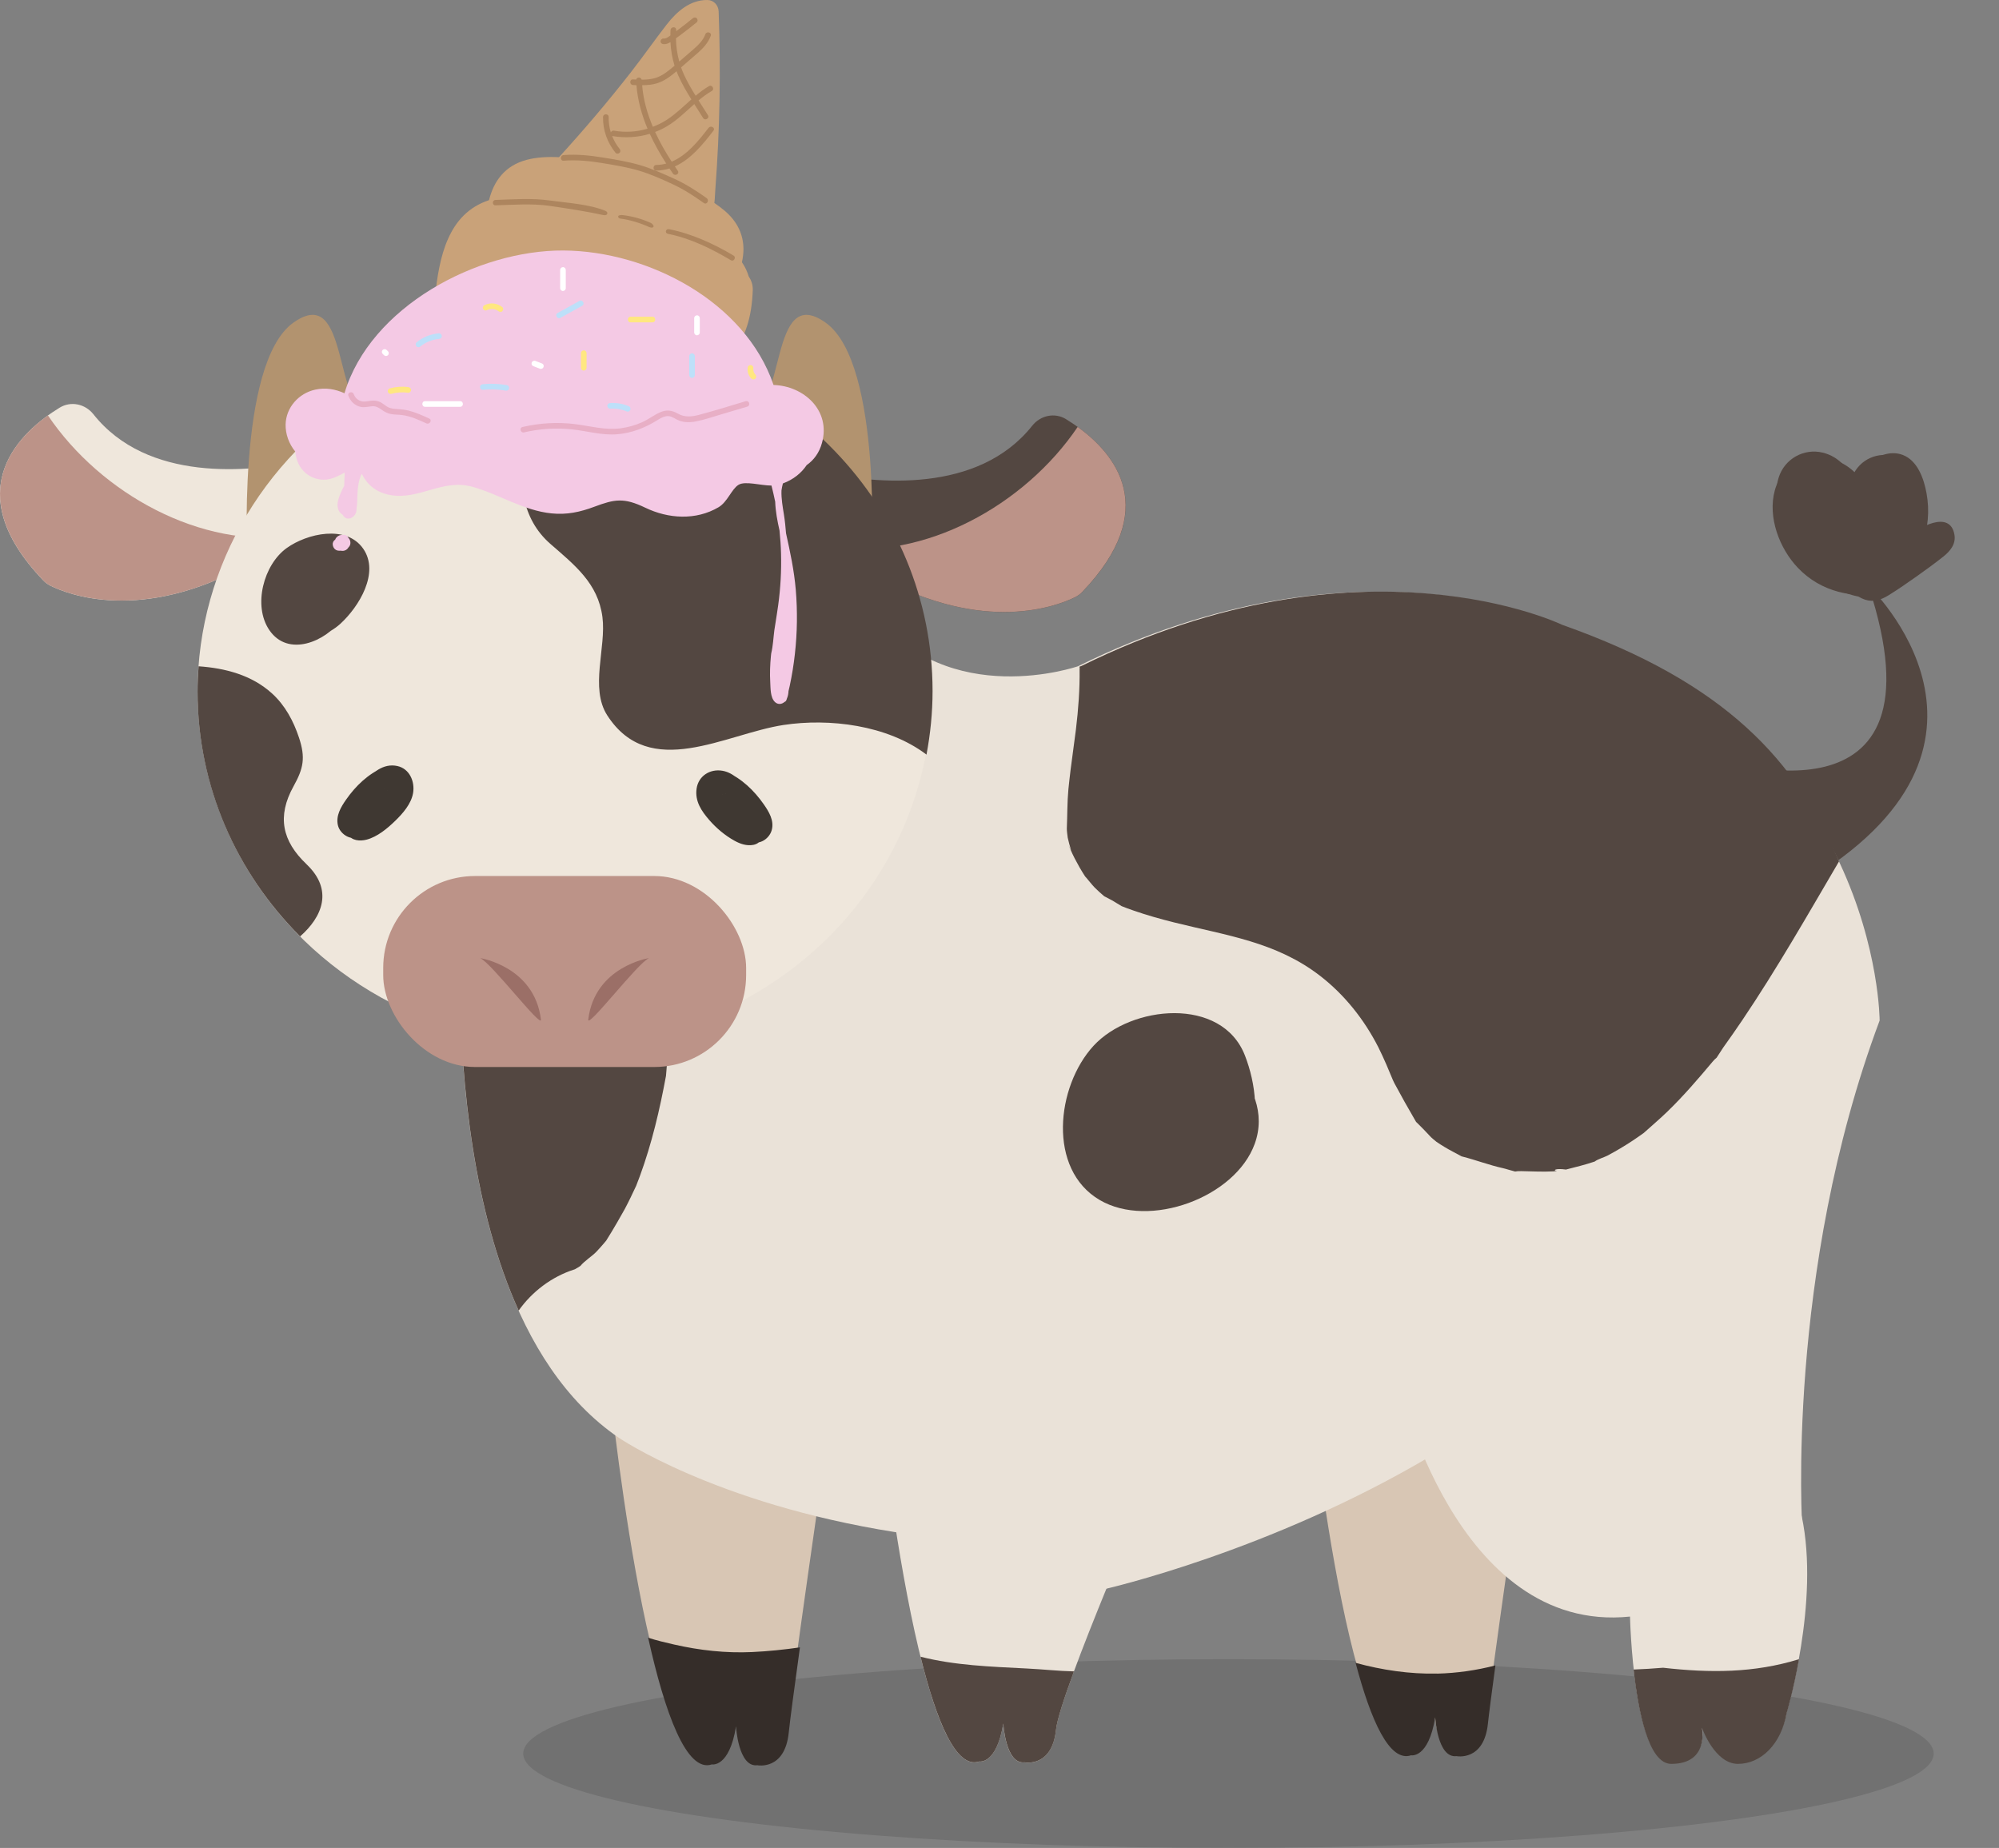 <?xml version="1.0" encoding="UTF-8"?>
<svg xmlns="http://www.w3.org/2000/svg" viewBox="0 0 355.55 328.66">
  <rect x="0" y="0" width="355.55" height="328.66" fill="#808080" stroke="none"/>
  <defs>
    <style>
      .cls-1 {
        fill: #3f3832;
      }

      .cls-2 {
        fill: #9b6f67;
      }

      .cls-3 {
        fill: #efe7dc;
      }

      .cls-4 {
        fill: #d8c6b4;
      }

      .cls-5 {
        fill: #b2936f;
      }

      .cls-6 {
        fill: #534741;
      }

      .cls-7 {
        fill: #ad855e;
      }

      .cls-8 {
        fill: #ffe780;
      }

      .cls-9 {
        fill: #e8afc6;
      }

      .cls-10 {
        fill: #bde0f9;
      }

      .cls-11 {
        fill: #c9a279;
      }

      .cls-12 {
        fill: #fff;
      }

      .cls-13 {
        fill: #f4c9e4;
      }

      .cls-14 {
        opacity: .12;
      }

      .cls-15 {
        fill: #eae2d8;
      }

      .cls-16 {
        fill: #bc9388;
      }

      .cls-17 {
        fill: #352d29;
      }
    </style>
  </defs>
  <g id="Layer_1" data-name="Layer 1">
    <ellipse class="cls-14" cx="218.5" cy="311.88" rx="125.43" ry="16.79"/>
    <g id="tail">
      <path id="tail-2" data-name="tail" class="cls-6" d="M305.67,135s41.48,13.92,26.64-30.86c0,0,30.11,28.47-11.71,53.01-41.82,24.54-14.92-22.15-14.92-22.15Z"/>
      <path class="cls-6" d="M333.44,103.37c-3.55.16-7.03-1.87-9.91-3.78s-3.6-5.45-3.25-8.77c.19-1.76.56-3.62,1.14-5.29.44-1.24,1.08-2.33,2.44-1.47,2.81,1.78,4.92,4.95,6.25,7.93.63,1.42,2.79.63,2.8-.76,0-1.94-.06-4.18,1.01-5.89.75-1.2,2.56-2.36,3.89-1.34,1.48,1.13,1.94,3.92,2.08,5.64.19,2.28-.18,4.48-1.01,6.61-.59,1.49,1.5,2.39,2.51,1.46.76-.71,1.63-1.3,2.61-1.68.27-.1.66-.3.66-.27,0,.35-.82.88-1.03,1.05-1.8,1.43-3.69,2.76-5.58,4.06-.95.65-1.91,1.3-2.88,1.92s-1.83,1.43-3,.79c-1.77-.97-3.44-2.55-4.9-3.93-1.59-1.51-3.03-3.24-3.84-5.31-.71-1.81-1.18-4.34-.03-6.07.42-.64,1-1.19,1.74-.7.83.55,1.44,1.94,1.91,2.79,1.08,1.95,1.9,4.02,2.45,6.19.07.28.14.57.2.86.13.58-.05.98.51.59.79-.55.18-.11,0-.33-.11-.14-.47-.3-.6-.43-.77-.74-1.21-1.84-1.63-2.81-1.09-2.49-1.88-5.11-2.43-7.77l-2.2,1.69c2.43,1.66,3.87,4.73,3.46,7.66l2.2-.9c-1.65-1.13-2.55-3.22-2.2-5.19l-1.45,1.1c.62.07,1.28,1.58,1.48,2.06.12.25.2.51.24.78.01.15-.03.29-.11.41.45-.13.5.02.15.46.02-.02,0,0-.02.06,1.28,1.45,3.39-.68,2.12-2.12s-3.9-1.15-4.67.7c-.82,1.98,1.07,4.25,3.17,3.78s2.7-3.03,2.03-4.85c-.75-2.03-2.11-4.02-4.39-4.28-.6-.07-1.34.51-1.45,1.1-.6,3.38.73,6.64,3.58,8.58.73.5,2.07.04,2.2-.9.6-4.36-1.18-8.56-4.84-11.05-1.16-.79-2.45.51-2.2,1.69.72,3.44,1.78,7.08,3.54,10.16.63,1.11,1.51,2.18,2.68,2.73,1.31.62,3.34.54,3.92-1.02.48-1.28-.27-3.19-.63-4.42-.48-1.68-1.13-3.31-1.9-4.88-1.24-2.51-3.27-6.55-6.74-5.51-3.11.93-4.01,4.78-3.7,7.59.35,3.23,2,6.11,4.16,8.47,1.14,1.24,2.42,2.34,3.74,3.39,1.22.97,2.5,2.2,4,2.7s2.88.03,4.19-.78c1.7-1.05,3.35-2.2,4.98-3.35s3.21-2.3,4.76-3.53c1.21-.96,2.25-2.21,1.98-3.86-.75-4.56-6.48-1.31-8.35.43l2.51,1.46c1.17-2.96,1.44-6.18.87-9.31-.47-2.56-1.57-5.76-4.2-6.79-2.32-.9-4.98.21-6.5,2.04-1.9,2.28-2.01,5.42-2.03,8.25l2.8-.76c-1.77-3.95-9.57-14.78-13.56-7.19-.77,1.47-1.11,3.15-1.44,4.76-.39,1.94-.66,3.95-.45,5.93.34,3.32,1.81,6.19,4.59,8.09,3.31,2.27,7.47,4.49,11.59,4.3,1.92-.09,1.93-3.09,0-3h0Z"/>
    </g>
    <path class="cls-6" d="M319.62,85.39c-1.45,8.48,3.34,14.95,10.29,19.27,1.16-2.74,2.31-5.48,3.47-8.22-1.46-.26-2.88-.56-4.28-1.05-.63-.2-1.25-.44-1.84-.74-1.08-.8-1.17-.43-.27,1.11l-4.34,3.3c2.36-.26,6.44,3.8,8.31,5.25l1.99-7.52c-2.49.48-5.07-.24-6.79-2.15-.83-.93-1.44-2.11-1.69-3.34-.13-.55-.17-1.1-.11-1.66-1,.27-1.29.51-.86.71.13.62,1.29,1.98,1.61,2.68.49,1.11.88,2.27,1.41,3.36,1.11,2.29,2.67,4.04,4.79,5.44,2.86,1.89,6.83-.6,6.77-3.89-.04-1.85-.07-3.71-.11-5.56-.02-.88.11-1.92-.05-2.78l-.03-1.39c-3.26-1.47-4.88-1.29-4.85.54-.52,1.26-.55,3.03-.91,4.38-.46,1.72-1.03,3.39-1.66,5.05-2.05,5.42,6.64,7.77,8.68,2.39,2.09-5.52,6.08-16.5-1.89-19.3-3.14-1.1-6.52.4-7.79,3.47-1.55,3.74-.47,9.24-.39,13.2l6.77-3.89c-1.79-1.18-2.29-4.18-3.15-6-1.13-2.41-2.8-4.54-5.22-5.75-4.67-2.33-10.4-.26-11.81,4.93-1.29,4.75.82,10.31,4.11,13.76,4.09,4.29,9.87,5.56,15.55,4.46,3.11-.6,4.6-5.48,1.99-7.52-3.86-3.01-9.37-8.48-14.67-7.88-2.08.23-3.68,1.25-4.34,3.3-2.45,7.58,7.04,10.76,12.67,11.75,4.87.86,8.02-5.4,3.47-8.22-3.07-1.91-6.86-4.98-6.16-9.1.97-5.66-7.7-8.1-8.68-2.39h0Z"/>
    <path class="cls-6" d="M334.77,104.31c5.79,0,5.8-9,0-9s-5.8,9,0,9h0Z"/>
    <path class="cls-6" d="M326.68,91.53v-2.29c0-.26.18-1.85,0-1.32l-1.16,1.99-.31.28-2.27.61c-1,.1-2.17-1.63-1.58-.49,2.11,4.03,8.38,2.06,8.39-2.27,0-4.99-5.53-8.37-9.97-5.99s-4.98,7.56-3.51,11.9c.72,2.11,2.66,3.57,4.94,3.22,2.15-.32,3.95-2.14,3.9-4.42-.03-1.34-.06-2.67-.09-4.01,0-.33.11-1.34,0-1.67-.71,1.89-1.69,2.6-2.94,2.11-.4-.04-.71-.24-.91-.62.12-.09,1.5,5.57,1.56,6.27.23,2.42,1.91,4.5,4.5,4.5,2.26,0,4.73-2.07,4.5-4.5-.48-5.17-1.51-12.86-7.54-14.33-3.36-.82-6.78,1.12-7.82,4.41-.77,2.43-.33,5.35-.27,7.85l8.84-1.2c-.04-.12-.55-2.17-.48-2.14.1.04-.56.62-.59.64-1.28.72-3.13-.64-3.13-2.01l8.39-2.27c-1.59-3.04-5.11-5.16-8.47-3.35s-3.01,5.72-3,9.11c.02,5.79,9.02,5.8,9,0h0Z"/>
    <path class="cls-6" d="M339.07,101.2c1.26,0,2.48-.34,3.6-.92s2.01-1.45,2.74-2.46c.29-.4.33-1.09.2-1.54s-.49-.97-.92-1.2c-.46-.25-1.03-.37-1.54-.2s-.88.47-1.2.92c-.04.06-.08.11-.13.17l.31-.4c-.29.37-.62.71-1,1l.4-.31c-.41.32-.86.58-1.34.78l.48-.2c-.46.19-.94.32-1.43.39l.53-.07c-.24.03-.47.05-.71.05-.52,0-1.05.22-1.41.59s-.61.92-.59,1.41c.05,1.08.88,2.01,2,2h0Z"/>
    <path class="cls-4" d="M232.45,242.54s7.08,72.45,18.35,68.59c0,0,3.09.64,4.29-6.75,0,0,.4,7.31,3.79,6.9,0,0,4.89.99,5.59-5.8.7-6.79,6.49-46.83,6.49-46.83l-38.52-16.1Z"/>
    <path class="cls-4" d="M108.1,243.65s7.08,72.45,18.35,68.59c0,0,3.09.64,4.29-6.75,0,0,.4,7.31,3.79,6.9,0,0,4.89.99,5.59-5.8s6.49-46.83,6.49-46.83l-38.52-16.1Z"/>
    <path class="cls-17" d="M133.78,293.82c-4.67.22-9.33-.3-13.89-1.34-1.53-.35-3.12-.72-4.61-1.21,2.98,13.38,6.83,24.08,11.34,22.53,0,0,3.09.64,4.29-6.75,0,0,.4,7.31,3.79,6.9,0,0,4.89.99,5.59-5.8.23-2.26,1.03-8.22,1.99-15.16-2.82.4-5.66.7-8.51.83Z"/>
    <path class="cls-17" d="M255.61,297.65c-4.84.11-9.83-.63-14.5-1.91,2.74,10.36,6.06,17.74,9.87,16.44,0,0,3.09.64,4.29-6.75,0,0,.4,7.31,3.79,6.9,0,0,4.89.99,5.59-5.8.18-1.72.68-5.55,1.33-10.33-3.34.86-6.79,1.37-10.37,1.46Z"/>
    <g id="body">
      <path class="cls-15" d="M83.28,143.66s-11.18,86.05,26.74,112.02c0,0,17.05,11.71,49.13,16.8,32.08,5.09,37.17,10.18,37.17,10.18,0,0,29.53-6.62,58.56-23.93l65.69,13.24s-3.06-45.5,13.75-90.47c0,0-.05-51.51-57.03-70.36,0,0-35.64-17.3-85.54,7.35,0,0-22.98,8.01-36.58-9.65l-71.88,34.81Z"/>
      <path class="cls-6" d="M192.02,118.97c.05,3.61-.22,7.17-.65,10.76-.28,2.17-.56,4.33-.86,6.5-.29,2.17-.32,2.38-.08.62-.14,1.18-.29,2.35-.4,3.53-.22,2.34-.18,4.66-.28,7-.01.34.11,1.24.16,1.61.17.76.37,1.51.61,2.25-.54-1.1-.59-1.16-.14-.2.47,1.1,1.03,2.16,1.62,3.2.33.57.67,1.13,1.03,1.68,0-.08,1.21,1.48,1.68,1.94.54.54,1.11,1.05,1.69,1.54.63.34,1.26.65,1.52.8.26.15.91.57,1.58.96.2.08.52.2.98.38.4.14.81.29,1.21.43,2.32.81,4.7,1.47,7.08,2.07,9.3,2.33,18.17,3.45,26.02,9.51,4.36,3.37,7.85,7.77,10.36,12.69.51,1,.96,2.03,1.42,3.06.49,1.17.89,2.1,1.18,2.8.08.18.16.35.25.53,1.2,2.23,2.41,4.41,3.69,6.59.07.12.12.22.18.31.08.08.15.15.25.24.75.74,1.53,1.53,2.24,2.31.27.3.78.71,1.14,1,.47.32.95.63,1.44.92.95.58,1.94,1.06,2.91,1.6.04.02.07.04.11.06.04,0,.07.02.11.03,2.44.62,4.8,1.53,7.28,2.08.51.11,1.35.4,2.13.59.25-.05.61-.08,1.08-.07,1.93.03,3.83.15,5.76.04.2-.01.41-.04.63-.07-.77-.05-.48-.53,1.58-.25,1.72-.45,3.43-.85,5.12-1.43.52-.42,1.68-.75,2.22-1.03,1.57-.83,3.1-1.74,4.58-2.72.65-.43,1.29-.89,1.93-1.34.04-.04.07-.06.12-.11,1.37-1.24,2.78-2.42,4.1-3.71,2.88-2.79,5.46-5.81,8.04-8.88.23-.28.47-.5.69-.68.43-.62.84-1.34,1.17-1.8,1.16-1.61,2.29-3.24,3.4-4.88,6.15-9.12,11.64-18.75,17.2-28.23-7.58-17.83-20.01-31.74-49.26-42.08,0,0-35.64-17.3-85.54,7.35,0,0-.1.03-.29.09,0,.13.02.25.03.38Z"/>
      <path class="cls-6" d="M118.13,168.22c-2.9-12.95-4.82-26.57-3.75-39.62l-31.09,15.06s-7.02,54.07,8.96,89.43c2.39-3.38,5.89-6.03,9.86-7.3.06-.02.1-.03.15-.05.04-.03.08-.05.12-.07.29-.16.56-.34.85-.52.68-.85,2.19-1.83,2.81-2.49.5-.53.99-1.07,1.46-1.63.13-.16.23-.29.33-.4,1.19-1.86,3-5.05,3.31-5.63.72-1.35,1.36-2.72,2.01-4.1.23-.59.46-1.18.68-1.78,2.12-5.8,3.51-11.74,4.63-17.8,0-.01,0-.02,0-.04.02-.25.05-.56.08-.94.13-1.44.23-2.87.27-4.32.03-1,.03-1.99,0-2.99-2.38-4.41-2.88-9.6-.69-14.82Z"/>
      <path class="cls-6" d="M200.32,197.33c2.02.28,5.32.96,7.31.12l1.1-.02-.26-2.96c-.14-.02-2.3,2.12-2.67,2.4-.71.53-2.59,1.15-3.05,1.89l-.84.27c1.39.93,1.91.9,1.57-.06.56-.47-.47-1.23.5-1.79.6-.35,2.33-.2,2.93.08,2.37,1.1,1.18,2.26-.56,2.94l-1.24.34c-1.41-.07-1.63.22-.67.88.65.82.76.82.35,0-.28-.57-.42-1.19-.43-1.84-.16-5.17,7.32-5.12,8.41-.76.83,3.34-7.84,6.19-10.45,5.46-3.85-1.08-1.98-7.62-.31-10.03,1.58-2.28,7.77-4.26,9.24-2.47.79.96,1.4,5.56.8,6.69-.9,1.7-3.93,1.83-5.58,2.07-6.98,1-4.01,11.6,2.92,10.61,4.79-.69,9.66-2.69,12.16-7.1,2.69-4.75,1.79-11.4-.11-16.3-4.1-10.6-20.3-8.98-26.94-1.75s-8.24,21.96,1.11,27.43c8.82,5.16,24.08-.42,27.56-10,3.91-10.77-8.98-21.37-19.2-18.43s-14.93,17.73-6.48,24.98c3.84,3.29,10.11,1.82,14.29-.15,4.9-2.31,8.05-6.84,7.39-12.36-1.35-11.26-18.21-15.95-24.87-6.45-3.05,4.34-2.57,12.49,1.13,16.39,4.28,4.5,10.9,2.35,15.33-.6s10.2-7.87,7.82-13.95c-1-2.55-2.98-4.33-5.48-5.41-3.42-1.48-6.4-.23-9.86-.71-6.92-.96-9.92,9.63-2.92,10.61h0Z"/>
    </g>
    <path class="cls-15" d="M155.8,244.7s7.08,72.45,18.35,68.59c0,0,3.09.64,4.29-6.75,0,0,.4,7.31,3.79,6.9,0,0,4.89.99,5.59-5.8.7-6.79,17.64-45.63,17.64-45.63l-49.67-17.3Z"/>
    <path class="cls-15" d="M248.7,245.73s10.16,44.98,41.22,41.78c0,0,.56,25.98,7.34,25.98s5.46-6.4,5.46-6.4c0,0,2.26,6.4,6.4,6.4s7.72-3.58,8.66-9.04c0,0,5.93-19.54,2.68-34.8-3.25-15.26-71.76-23.92-71.76-23.92Z"/>
    <path class="cls-6" d="M182.71,296.75c-6.64-.34-12.87-.55-18.98-2.1,2.84,11.49,6.36,20.03,10.43,18.63,0,0,3.09.64,4.29-6.75,0,0,.4,7.31,3.79,6.9,0,0,4.89.99,5.59-5.8.18-1.74,1.43-5.6,3.19-10.37-2.75-.06-5.47-.37-8.31-.51Z"/>
    <path class="cls-6" d="M295.81,296.61c-1.75.15-3.5.25-5.25.32.82,7.47,2.65,16.78,6.7,16.78,6.78,0,5.46-6.4,5.46-6.4,0,0,2.26,6.4,6.4,6.4s7.72-3.58,8.66-9.04c0,0,1.18-3.9,2.2-9.58-7.99,2.47-15.81,2.47-24.17,1.52Z"/>
    <g id="ear_left" data-name="ear left">
      <path class="cls-3" d="M54.07,81.95c-9.79,2.08-27.84,3.84-37.46-8.28-1.46-1.84-4.01-2.39-6.01-1.16-6.73,4.12-18.47,14.48-2.89,30.73.36.37.77.68,1.23.91,3.14,1.57,16.13,6.73,35.09-3.71,7.85-4.32,12.23-8.15,14.61-11.29,2.55-3.35-.46-8.08-4.58-7.21Z"/>
      <path class="cls-16" d="M8.53,73.89c9.44,13.96,27.27,23.76,43.63,21.41-2.18,1.62-4.84,3.34-8.12,5.14-18.96,10.43-31.95,5.27-35.09,3.71-.46-.23-.88-.54-1.23-.91-14.07-14.67-5.87-24.54.81-29.35Z"/>
    </g>
    <g id="ear_right" data-name="ear right">
      <path class="cls-6" d="M146.14,83.99c9.79,2.08,27.84,3.84,37.46-8.28,1.46-1.84,4.01-2.39,6.01-1.16,6.73,4.12,18.47,14.48,2.89,30.73-.36.37-.77.68-1.23.91-3.14,1.57-16.13,6.73-35.09-3.71-7.85-4.32-12.23-8.15-14.61-11.29-2.55-3.35.46-8.08,4.58-7.21Z"/>
      <path class="cls-16" d="M191.68,75.93c-9.44,13.96-27.27,23.76-43.63,21.41,2.18,1.62,4.84,3.34,8.12,5.14,18.96,10.43,31.95,5.27,35.09,3.71.46-.23.88-.54,1.23-.91,14.07-14.67,5.87-24.54-.81-29.35Z"/>
    </g>
    <g id="head">
      <path class="cls-5" d="M44.04,100.45s-2.07-35.77,8.12-43.05c10.19-7.28,6.89,16.12,14.16,16.5l-22.28,26.55Z"/>
      <path class="cls-5" d="M154.99,100.45s2.07-35.77-8.12-43.05c-10.19-7.28-6.89,16.12-14.16,16.5l22.28,26.55Z"/>
      <ellipse class="cls-3" cx="100.43" cy="123" rx="65.29" ry="62.83"/>
      <rect class="cls-16" x="68.16" y="155.8" width="64.55" height="33.97" rx="16.35" ry="16.35"/>
      <path class="cls-2" d="M85.41,170.4s9.65,1.49,10.8,10.92c.21,1.76-8.79-10.04-10.8-10.92Z"/>
      <path class="cls-2" d="M115.43,170.4s-9.65,1.49-10.8,10.92c-.21,1.76,8.79-10.04,10.8-10.92Z"/>
      <path class="cls-6" d="M104.27,62.49c-9.66,6.77-16.64,25.29-6.38,34.24,4.29,3.75,8.47,6.98,9.26,13,.71,5.43-2.28,12.63.86,17.5,7.56,11.71,21.02,3.28,31.35,1.71,8.1-1.23,18.45-.02,25.43,5.27.69-3.67,1.08-7.45,1.08-11.31,0-32.9-26.29-59.88-59.76-62.59-.36.81-.95,1.56-1.83,2.17Z"/>
      <path class="cls-6" d="M54.51,153.69c-4.32-4.09-5.28-8.49-2.3-13.85,1.78-3.2,2.15-5.09.97-8.65-.98-2.95-2.47-5.75-4.8-7.86-3.61-3.28-8.32-4.5-13.06-4.83-.11,1.49-.18,2.99-.18,4.51,0,16.9,6.95,32.24,18.24,43.53,3.95-3.47,5.96-8.26,1.13-12.84Z"/>
      <path class="cls-6" d="M54.86,105.88c.02.16.09.14.21-.06.9-.29.58-.69-.96-1.21.1-.08-.31,1.44-.36,1.52-.21.19-.46.32-.73.39,1.17,1.45,1.65,1.53,1.45.27.29-.63.29-1.29.7-1.89.27-.39,2.16-1.45,2.19-1.57-1.27-1.27-1.76-1.44-1.49-.53.02.35.02.71,0,1.06-.09.79-.4,1.6-.85,2.26-.34.5-1.09.84-1.36,1.29-.17.14-.36.22-.57.25.61.85.81.8.6-.16.38-.98-.15-2.22.38-3.25.69-1.34,2.32-1.87,3.7-2.15.25-.06.5-.11.75-.15.88.15.93-.07.15-.65-.47.7-.67,1.67-1.15,2.41-.52.81-1.14,1.66-1.91,2.26-.64.5-1.26.49-1.14.88-1.29-4.3-8.05-2.47-6.75,1.86,1.82,6.05,8.8,5.92,12.84,2.21,3.26-2.99,7.03-9.06,4.03-13.35s-9.96-2.7-13.58-.11c-4.11,2.93-6.08,10.25-3.1,14.61,3.35,4.9,10.03,2.01,12.78-1.85,2.4-3.37,3.64-10.2-.23-13.06-4.56-3.36-10.92,2.28-12.39,6.45-.81,2.3-.99,5.37.22,7.57,1.4,2.54,4.53,2.73,7.04,1.95,5.25-1.63,8.23-9.51,3.58-13.42-2.2-1.85-5.45-1.16-7.67.3-2.73,1.79-3.68,4.65-3.15,7.77.75,4.43,7.49,2.55,6.75-1.86h0Z"/>
      <path class="cls-1" d="M63.35,146.38c.71-1.35,1.52-2.66,2.46-3.87.73-.93,1.75-2.19,2.69-2.85.53-.38.88-.55,1.46-.48-.25-.03.23.08.24.08-.22-.1.25.22,0,0,.03.03.29.36.13.12.05.08.1.16.14.24-.05-.14-.05-.13.01.04.04.14.08.28.1.42-.04-.32-.02.15-.01.18.03.38.09-.24-.02.21-.03.11-.05.23-.09.34-.16.53-.6,1.18-.95,1.62-.86,1.09-1.96,2.14-3.01,2.88-.53.37-1.08.77-1.68,1.02.14-.06-.38.13-.32.11.05-.02-.52.11-.31.07-.33.07-.12-.05,0,.08.11.08.21.18.28.3.02.14.02.12,0-.07.06-1.3.38-2.45,1.24-3.56.71-.91,1.87-1.93,2.9-2.56l.15-.09c.17-.09.2-.11.1-.05-.06,0-.11,0-.17,0-.18-.04-.31-.13-.39-.29.28.29-.14-.21.05.14-.08-.15.02-.29-.05-.04-.1.35.08-.06-.11.25-.11.19-.23.38-.35.56.02-.03-.3.4-.16.23-.14.17-.29.34-.44.5-1.03,1.1-2.22,1.84-3.64,2.55l2.2,1.69c.38-1.59,1.09-3.03,2.13-4.23.67-.77.53-1.78-.3-2.36-1.06-.73-2.24-.12-3.1.59-.74.62-1.43,1.31-2.05,2.05-1.29,1.55-2.44,3.8-1.06,5.7l2.36-1.82c-.2-.2-.11-.09-.05-.01l-.04-.16c.02.1.02.1.02,0,.02-.33.03-.61-.04-.94-.17-.91-.87-1.42-1.76-1.5-.82-.07-1.49.75-1.5,1.5-.02.99.08,2,.72,2.81.67.85,1.75,1.28,2.81.98l-1.16-2.74c-.17.12-.06.04.07.02.09,0,.09,0,0,0-.11,0-.09,0,.06,0,.05.08.1.09-.01-.02-.01-.01.15.14.15.14.08.05-.08-.23-.04-.04,0-.04,0-.41-.01-.29,0,.1.08-.29.08-.3,0,0,.09-.25.04-.13.4-.94,1.16-1.91,1.71-2.58,1.39-1.68,2.87-2.88,4.86-3.75.74-.32.91-1.41.54-2.05-.45-.77-1.31-.86-2.05-.54-2.73,1.19-4.93,3.31-6.62,5.73-.93,1.33-1.85,2.87-1.46,4.56s2.58,3,4.19,1.86c.61-.43.93-1.15.61-1.87-.3-.67-1.04-1.08-1.77-.87.04-.01.6.06.24,0,.17.03.14.22.08.03-.04-.14-.03-.04-.04-.24-.01-.23,0-.46,0-.68l-1.5,1.5h.09c-.25-.06-.5-.13-.76-.2-.09-.04-.61-.63-.52-.79-.02.04,0,.19,0,.24-.02.32,0,.59.06.91.12.6.45,1.14.88,1.57.53.52,1.39.58,1.97.12.54-.43.83-1.32.39-1.94,0,0-.21-.31-.16-.24.07.12-.07-.26-.03-.04-.06-.34-.04-.25.04-.57.09-.37.48-.89.74-1.21.4-.48.83-.94,1.28-1.37.23-.22.46-.42.7-.63.11-.1-.01,0,.15-.12l.13-.07c-.22.15-.46.15-.75,0l-.3-2.36c-1.39,1.6-2.41,3.48-2.9,5.55-.31,1.32,1.03,2.28,2.2,1.69,1.64-.82,3.25-1.87,4.47-3.27,1.3-1.48,2.71-3.98.8-5.62s-4.34.56-5.76,1.88-2.61,3.06-2.98,5.01c-.2,1.08-.35,2.34.22,3.33.67,1.17,2.17,1.27,3.34.96,1.9-.5,3.68-1.98,5.06-3.32s2.86-3.02,3.2-4.95c.35-2.04-.61-4.34-2.79-4.82-2.53-.56-4.51,1.25-6.06,3s-2.81,3.58-3.86,5.59c-.38.72-.18,1.63.54,2.05.68.4,1.68.18,2.05-.54h0Z"/>
      <path class="cls-1" d="M136.63,145.68c-.94-1.8-2.08-3.47-3.38-5.03s-2.75-3.23-4.76-3.57c-2.19-.38-4.26.91-4.59,3.17s.88,4.01,2.25,5.59c1.26,1.45,2.81,2.76,4.5,3.69,1.01.56,2.18.96,3.35.73,1.32-.26,1.9-1.47,1.9-2.71,0-2.13-.86-4.08-2.21-5.69-.59-.71-1.28-1.32-2.01-1.89-.87-.68-1.78-1.48-2.93-1.57-1.32-.1-2.44.9-2.65,2.17s.39,2.38,1.13,3.35c1.31,1.73,3.09,2.99,5.02,3.96,1.17.59,2.52-.38,2.2-1.69-.49-2.07-1.51-3.95-2.9-5.55l-.3,2.36c-.27.14-.5.15-.7.02-.07-.04-.06-.03.02.01.03.03.27.19.15.09.25.19.47.41.7.62.48.45.93.93,1.35,1.43.17.2.24.29.4.55.13.2.27.47.31.58.04.13.09.27.1.4-.02-.2-.02.11-.02.17,0,.11,0,.11,0,0l-.04.15c.12-.19-.15.21-.15.2-.43.6-.16,1.53.39,1.94.59.44,1.43.42,1.97-.12.43-.43.76-.97.88-1.57.06-.29.08-.57.06-.86,0-.06,0-.17-.01-.23,0-.09,0-.08-.02.03-.04.29-.21.53-.5.7l-.76.2h.09c-.5-.51-1-1.01-1.5-1.51,0,.23,0,.46,0,.68-.01.2,0,.11-.04.24-.06.19-.09,0,.08-.03-.37.06.19-.01.24,0-.71-.2-1.5.19-1.77.87-.29.73-.01,1.43.61,1.87,1.6,1.13,3.69-.07,4.17-1.78s-.51-3.31-1.44-4.64c-1.69-2.41-3.89-4.54-6.62-5.73-.74-.32-1.61-.22-2.05.54-.37.64-.21,1.73.54,2.05,1.99.87,3.47,2.08,4.86,3.75.55.66,1.25,1.59,1.67,2.5.05.11.14.34.17.55-.03-.21-.01.13-.02.17,0,.11,0,.11,0,0l-.05.15s.04-.1.11-.15c.07-.04.06-.04-.01,0-.09.05-.08.05.05-.01.04-.07.22.06,0,0,.11.03.36.14.14-.02l-1.16,2.74c1.06.3,2.14-.13,2.81-.98.63-.81.73-1.82.72-2.81-.01-.76-.68-1.57-1.5-1.5-.89.08-1.59.59-1.76,1.5-.05.28-.08.57-.04.86,0,.17,0,.22.02.12.02-.09.01-.05-.03.12.05-.07.16-.2-.05.01l2.36,1.82c1.38-1.9.23-4.15-1.06-5.7-.6-.72-1.26-1.39-1.98-1.99-.87-.74-2.07-1.41-3.17-.65-.83.57-.97,1.59-.3,2.36,1.03,1.19,1.75,2.64,2.13,4.23l2.2-1.69c-1.24-.62-2.36-1.31-3.29-2.2-.5-.48-.8-.83-1.13-1.36-.16-.26-.23-.35-.28-.53-.1-.35.02-.04-.05.04.05-.17.04-.18-.02-.03.09-.15.09-.15,0-.01.39-.14-.52.31-.49.19l-.05-.03c.1.05.2.11.3.17.29.18.56.39.84.6.42.32,1.07.88,1.52,1.36.87.91,1.51,1.97,1.74,3.29.04.23.03.54.05.87s-.04.07.06,0c-.19.16.42-.41.41-.3,0,.07-.7-.13-.83-.19-.24-.1-.64-.35-.93-.53-1.15-.72-2.11-1.54-3.05-2.57-.47-.51-.83-.94-1.18-1.5-.17-.27-.32-.54-.4-.75-.04-.11-.07-.22-.1-.34-.03-.11-.05-.23-.07-.35.02.16.03.15.01-.03,0-.03.03-.5-.01-.18.02-.14.06-.28.1-.42.1-.38-.12.17.08-.16.22-.37-.19.18.1-.14.19-.21-.15,0,.16-.12-.22.08.26-.07.25-.07-.25.05.25,0,.25,0,.19.01.22.01.1,0,.11.02.22.05.32.08.22.06.57.27.86.49.12.09.43.39.62.58.6.6,1.17,1.24,1.71,1.9,1,1.23,1.92,2.69,2.68,4.14.38.72,1.38.93,2.05.54.73-.43.91-1.33.54-2.05h0Z"/>
    </g>
  </g>
  <g id="ice_cream_hat" data-name="ice cream hat">
    <g id="Layer_5" data-name="Layer 5">
      <path class="cls-11" d="M133.17,49.18c-.16-.55-.38-1.1-.68-1.67-.16-.3-.34-.59-.53-.87.75-3.26.04-6.53-3.08-9.17-.57-.48-1.18-.94-1.82-1.37.1-.82.11-1.67.17-2.39.8-10.55.99-21.13.59-31.7C127.77.92,126.93,0,125.81,0c-3.1-.01-5.4,2.03-7.21,4.34-2.2,2.82-4.24,5.77-6.45,8.59-4.05,5.18-8.3,10.18-12.73,15.03-2.02-.1-3.98,0-5.75.47-3.88,1.02-5.86,3.81-6.69,7.17-7.3,2.4-8.89,10.04-9.63,17.46-.38,3.79,3.38,5.05,6.16,3.86.72.71,1.59,1.31,2.55,1.82,1.76,2.1,5.16,2.87,9.14,2.88,7.2,3.8,17.22,4.61,24.37,4.77,9.85.22,13.99-5.36,14.32-14.81.03-.89-.25-1.71-.71-2.41Z"/>
      <path class="cls-7" d="M107.71,37.51c-2.94-1.21-6.76-1.41-9.89-1.85-3.21-.45-6.46-.2-9.69-.1-.62.02-.62.98,0,.96,3.22-.09,6.46-.36,9.66.1,3.05.44,6.55.98,9.58,1.64.69.15.9-.51.34-.74Z"/>
      <path class="cls-7" d="M115.74,39.64c-1.57-.71-3.23-1.17-4.94-1.38-.26-.03-.85-.01-.85.23,0,.28.22.37.48.4,1.54.18,3.59.83,4.99,1.47.24.11.67.22.81-.02.12-.21-.25-.59-.49-.7Z"/>
      <path class="cls-7" d="M130.47,45.45c-3.51-2.09-7.48-3.91-11.48-4.69-.6-.12-.79.71-.19.83,3.93.76,7.75,2.64,11.19,4.69.53.32,1.01-.51.48-.83Z"/>
      <path class="cls-7" d="M125.71,35.25c-1.86-1.32-3.73-2.53-5.81-3.47-1.98-.89-4-1.81-6.09-2.42-2.17-.63-4.44-1-6.67-1.36-2.28-.37-4.59-.6-6.9-.42-.64.05-.64,1.05,0,1,2.31-.18,4.6.05,6.88.42,2.14.36,4.34.71,6.42,1.32,2.08.61,4.1,1.51,6.06,2.42,2,.92,3.8,2.1,5.59,3.37.53.37,1.03-.49.5-.86Z"/>
      <path class="cls-7" d="M126.03,22.73c-1.77,2.3-3.84,4.89-6.56,6.02-1.1-1.69-2.11-3.45-2.95-5.28.73-.28,1.45-.61,2.12-1.02,1.8-1.07,3.29-2.56,4.85-3.94.53.83,1.06,1.65,1.57,2.48.34.55,1.2.04.86-.5-.55-.88-1.11-1.75-1.67-2.63.74-.62,1.51-1.2,2.35-1.68.56-.32.05-1.19-.5-.86-.85.49-1.63,1.08-2.37,1.71-.74-1.19-1.44-2.4-2.03-3.66-.21-.45-.39-.92-.56-1.38.98-.84,1.96-1.68,2.92-2.53.99-.88,1.9-1.83,2.36-3.1.22-.6-.74-.87-.96-.27-.42,1.16-1.35,2-2.25,2.79-.79.7-1.59,1.39-2.39,2.07-.38-1.35-.57-2.74-.59-4.14.27-.2.54-.39.81-.59.98-.73,1.94-1.48,2.89-2.26.21-.17.18-.53,0-.71-.21-.21-.5-.17-.71,0-.85.7-1.72,1.38-2.6,2.04-.12.09-.23.17-.35.26,0-.07,0-.15,0-.22.05-.64-.95-.64-1,0-.03.32-.02.65-.03.97-.37.27-.77.6-1.25.55-.27-.03-.5.25-.5.5,0,.29.23.47.5.5.46.05.88-.13,1.26-.36.07,1.42.3,2.82.73,4.18-.04.03-.08.07-.12.11-.98.83-2.01,1.69-3.26,2.08-.81.25-1.64.31-2.48.31-.11-.5-.86-.5-.96-.02-.19,0-.39-.02-.58-.03-.64-.03-.64.97,0,1,.2.01.41.02.62.03.21,2.69.94,5.27,1.97,7.74-1.93.57-3.98.7-5.97.35-.27-.05-.47.11-.56.31-.27-.88-.4-1.81-.38-2.74.01-.64-.99-.64-1,0-.05,2.32.76,4.58,2.23,6.37.17.21.53.18.71,0,.21-.21.17-.5,0-.71-.57-.69-1.01-1.48-1.33-2.3.03.01.05.03.08.03,2.21.38,4.49.24,6.62-.4.84,1.83,1.84,3.6,2.93,5.29-.57.15-1.15.24-1.78.25-.64,0-.64,1.01,0,1,.83-.01,1.61-.15,2.35-.38.21.31.41.61.63.92.36.52,1.23.03.86-.5-.18-.26-.35-.52-.53-.78,2.83-1.26,4.99-3.92,6.87-6.36.39-.51-.48-1.01-.86-.5ZM114.2,15.15c.9,0,1.8-.07,2.67-.34,1.32-.41,2.42-1.26,3.46-2.14.1.26.2.53.32.78.65,1.46,1.46,2.86,2.32,4.23-1.4,1.24-2.74,2.55-4.3,3.58-.8.53-1.66.95-2.55,1.29-1-2.36-1.7-4.83-1.91-7.4Z"/>
    </g>
    <g id="Layer_4" data-name="Layer 4">
      <path class="cls-13" d="M137.58,68.45c-5.07-14.82-22.29-23.8-37.35-23.9-15.36-.09-34.39,10.03-38.96,25.39-1.61-.73-3.35-1.05-5.21-.64-2.91.64-5.18,3.15-5.26,6.17-.04,1.75.61,3.5,1.73,4.86.03.32.07.64.15.96.49,2.16,2.14,3.73,4.37,4,1.62.2,2.94-.55,4.26-1.24-.03.78-.06,1.56-.09,2.34-.44.86-.88,1.76-1.1,2.68-.23.95-.03,1.99.84,2.49.11.24.3.45.55.57.79.38,1.62-.31,1.84-1.05.07-.24.08-.49.07-.74.08-.33.1-.7.11-1.04.02-.74.03-1.49.1-2.22.07-.77.2-1.55.47-2.28.07-.19.16-.36.25-.53.91,1.85,2.46,3.27,4.93,3.75,5.24,1.02,9.38-2.96,14.8-1.43,4.77,1.35,9.02,4.22,14.04,4.72,2.69.27,5.04-.23,7.55-1.17,3.63-1.36,5.28-1.68,9.09.15,4.1,1.98,9.01,2.3,13.05-.08,1.59-.94,2.3-3.21,3.54-3.98,1.18-.73,3.9.12,5.87.13.24.95.46,1.91.66,2.87.06,1.71.39,3.45.77,5.13.14,1.38.24,2.76.27,4.15.08,3.05-.09,6.11-.51,9.14-.14,1.03-.31,2.06-.47,3.1-.08.44-.14.89-.21,1.33-.18,1.38-.23,2.78-.56,4.14-.02.15-.04.3-.05.45-.15,1.55-.21,3.11-.12,4.67.06,1.05,0,2.71.83,3.51.53.51,1.23.42,1.71-.01.06-.03.13-.05.19-.11.12-.12.19-.31.24-.51.18-.41.26-.85.28-1.31.07-.3.14-.6.21-.9.4-1.88.71-3.77.92-5.68.43-3.8.48-7.64.16-11.45-.29-3.41-.99-6.7-1.73-10.02-.09-1.12-.2-2.24-.38-3.36-.21-1.32-.49-2.84-.43-4.28.06-.42.14-.83.25-1.24,1.9-.7,3.3-1.87,4.24-3.27,1.24-.86,2.23-2.17,2.71-3.93,1.61-5.82-3.26-10.15-8.6-10.31Z"/>
      <path class="cls-13" d="M62.18,95.93c-.05-.09-.12-.16-.19-.24-.05-.07-.08-.15-.13-.22-.1-.12-.24-.23-.38-.3-.14-.07-.31-.07-.45-.02-.2-.03-.41-.02-.61.05-.33.12-.62.36-.77.68-.02.03-.02.07-.03.11-.31.16-.48.54-.44.88.04.37.22.72.55.92.25.15.54.18.83.15.23.05.47.05.69-.01.33-.09.58-.31.74-.59.02-.02.05-.04.07-.07.33-.38.34-.91.11-1.34Z"/>
      <path class="cls-9" d="M76.35,74.44c-1.18-.54-2.38-1.09-3.65-1.41-.61-.15-1.24-.23-1.87-.27-.67-.04-1.33-.06-1.93-.41-.44-.26-.82-.61-1.28-.84-.51-.25-1.04-.3-1.61-.24-.61.07-1.23.26-1.84.06-.59-.2-1.04-.65-1.25-1.23-.21-.6-1.18-.34-.96.27.35,1.02,1.2,1.82,2.28,2.01.64.11,1.24-.06,1.87-.12.75-.08,1.24.23,1.83.65.49.35.99.62,1.59.73.64.12,1.3.09,1.94.17,1.54.19,2.98.85,4.37,1.49.58.27,1.09-.6.5-.86Z"/>
      <path class="cls-9" d="M132.66,71.34c-2.72.83-5.46,1.67-8.21,2.41-1.36.37-2.63.53-3.89-.19-1.03-.59-1.97-.73-3.08-.26-1.13.48-2.1,1.26-3.22,1.77-1.23.56-2.56.93-3.9,1.11-2.75.35-5.38-.41-8.09-.75-3.11-.39-6.27-.2-9.33.51-.63.15-.36,1.11.27.96,2.78-.65,5.64-.84,8.47-.54,2.73.28,5.37,1.11,8.14.87,2.55-.22,4.83-1.11,7-2.44.48-.3.99-.62,1.55-.74.77-.18,1.29.18,1.94.53,1.07.58,2.25.6,3.42.38,1.53-.29,3.04-.82,4.54-1.26,1.55-.45,3.1-.91,4.65-1.38.61-.19.35-1.15-.27-.96Z"/>
      <path class="cls-10" d="M78.08,59.28c-1.48.12-2.86.68-4,1.62-.21.17-.18.53,0,.71.21.21.5.17.71,0,.92-.76,2.12-1.23,3.29-1.33.27-.02.5-.21.5-.5,0-.25-.23-.52-.5-.5Z"/>
      <path class="cls-10" d="M90.19,68.5c-1.42-.25-2.87-.32-4.31-.17-.27.03-.5.21-.5.5,0,.25.23.53.5.5,1.35-.13,2.71-.1,4.04.14.27.05.54-.07.62-.35.07-.24-.08-.57-.35-.62Z"/>
      <path class="cls-10" d="M103.05,53.52c-1.29.72-2.58,1.43-3.87,2.15-.56.31-.06,1.18.5.86,1.29-.72,2.58-1.43,3.87-2.15.56-.31.06-1.18-.5-.86Z"/>
      <path class="cls-10" d="M123.09,62.84c-.27,0-.5.23-.5.5v3.38c0,.27.23.5.5.5s.5-.23.5-.5v-3.38c0-.27-.23-.5-.5-.5Z"/>
      <path class="cls-10" d="M111.77,72.22c-1.02-.43-2.15-.61-3.25-.54-.26.02-.51.22-.5.5.01.26.22.52.5.5.27-.02.53-.02.8,0,.13,0,.27.02.4.03.11.01.15.02.29.04.52.09,1.02.24,1.5.44.24.1.56-.11.62-.35.07-.29-.09-.51-.35-.62Z"/>
      <path class="cls-8" d="M103.83,62.31c-.27.01-.5.22-.5.5v2.6c0,.26.23.51.5.5.27-.01.5-.22.5-.5v-2.6c0-.26-.23-.51-.5-.5Z"/>
      <path class="cls-8" d="M89.36,54.64c-.9-.75-2.19-.9-3.23-.34-.23.13-.32.46-.18.68.15.23.44.31.68.18.05-.02.09-.05.14-.07,0,0,0,0,0,0,.02,0,.05-.02.07-.03.1-.03.2-.06.3-.08.03,0,.05,0,.08-.01,0,0,0,0,0,0,.02,0,.13-.01.15-.01.11,0,.22,0,.33,0,0,0,.01,0,.02,0,.01,0,.03,0,.04,0,.05,0,.1.02.15.03.11.03.21.06.31.1.02,0,.04.02.06.03.05.02.09.05.14.07.05.03.1.06.15.09,0,0,0,0,.02.01.01.01.05.04.05.04.2.17.51.21.71,0,.17-.19.21-.53,0-.71Z"/>
      <path class="cls-8" d="M116.06,56.33h-3.9c-.64,0-.64,1,0,1h3.9c.64,0,.64-1,0-1Z"/>
      <path class="cls-8" d="M134.37,66.63s-.08-.09-.12-.14c-.07-.09-.12-.19-.17-.29-.04-.11-.07-.22-.09-.33-.01-.13-.02-.26,0-.38v.04c.01-.12,0-.24-.06-.36-.06-.1-.18-.2-.3-.23-.24-.06-.57.07-.62.35-.07.37-.06.75.06,1.11.12.35.31.68.58.94.19.18.52.2.71,0,.18-.19.2-.52,0-.71Z"/>
      <path class="cls-8" d="M72.6,68.84c-1.09-.14-2.2-.05-3.26.23-.25.07-.43.36-.35.62.08.26.34.42.62.35.98-.26,1.96-.33,3-.19.26.03.51-.25.5-.5-.01-.3-.22-.46-.5-.5Z"/>
      <path class="cls-12" d="M100.13,47.51c-.27.01-.5.22-.5.5v3.24c0,.26.23.51.5.5.27-.01.5-.22.5-.5v-3.24c0-.26-.23-.51-.5-.5Z"/>
      <path class="cls-12" d="M96.64,64.85s-.05-.07-.08-.1c-.06-.06-.14-.1-.22-.13-.39-.15-.77-.3-1.16-.45-.11-.04-.28,0-.39.05-.1.06-.2.18-.23.3-.03.13-.02.27.05.39.03.03.05.07.08.1.06.06.14.1.22.13.39.15.77.3,1.16.45.11.04.28,0,.39-.05.1-.06.2-.18.23-.3.03-.13.02-.27-.05-.39Z"/>
      <path class="cls-12" d="M81.85,71.35h-6.25c-.64,0-.64,1,0,1h6.25c.64,0,.64-1,0-1Z"/>
      <path class="cls-12" d="M123.97,56.08c-.27.01-.5.22-.5.5v2.55c0,.26.23.51.5.5.27-.01.5-.22.5-.5v-2.55c0-.26-.23-.51-.5-.5Z"/>
      <path class="cls-12" d="M69.13,62.69c-.02-.08-.07-.16-.13-.22l-.23-.23s-.1-.08-.16-.1c-.06-.03-.12-.05-.19-.04-.07,0-.13.01-.19.04-.06.02-.12.05-.16.1-.03.03-.05.07-.08.1-.05.08-.07.16-.07.25,0,.04.01.09.02.13.02.08.07.16.13.22l.23.23s.1.08.16.1c.06.03.12.05.19.04.07,0,.13-.01.19-.04.06-.02.12-.05.16-.1.03-.03.05-.07.08-.1.05-.08.07-.16.07-.25,0-.04-.01-.09-.02-.13Z"/>
    </g>
  </g>
</svg>